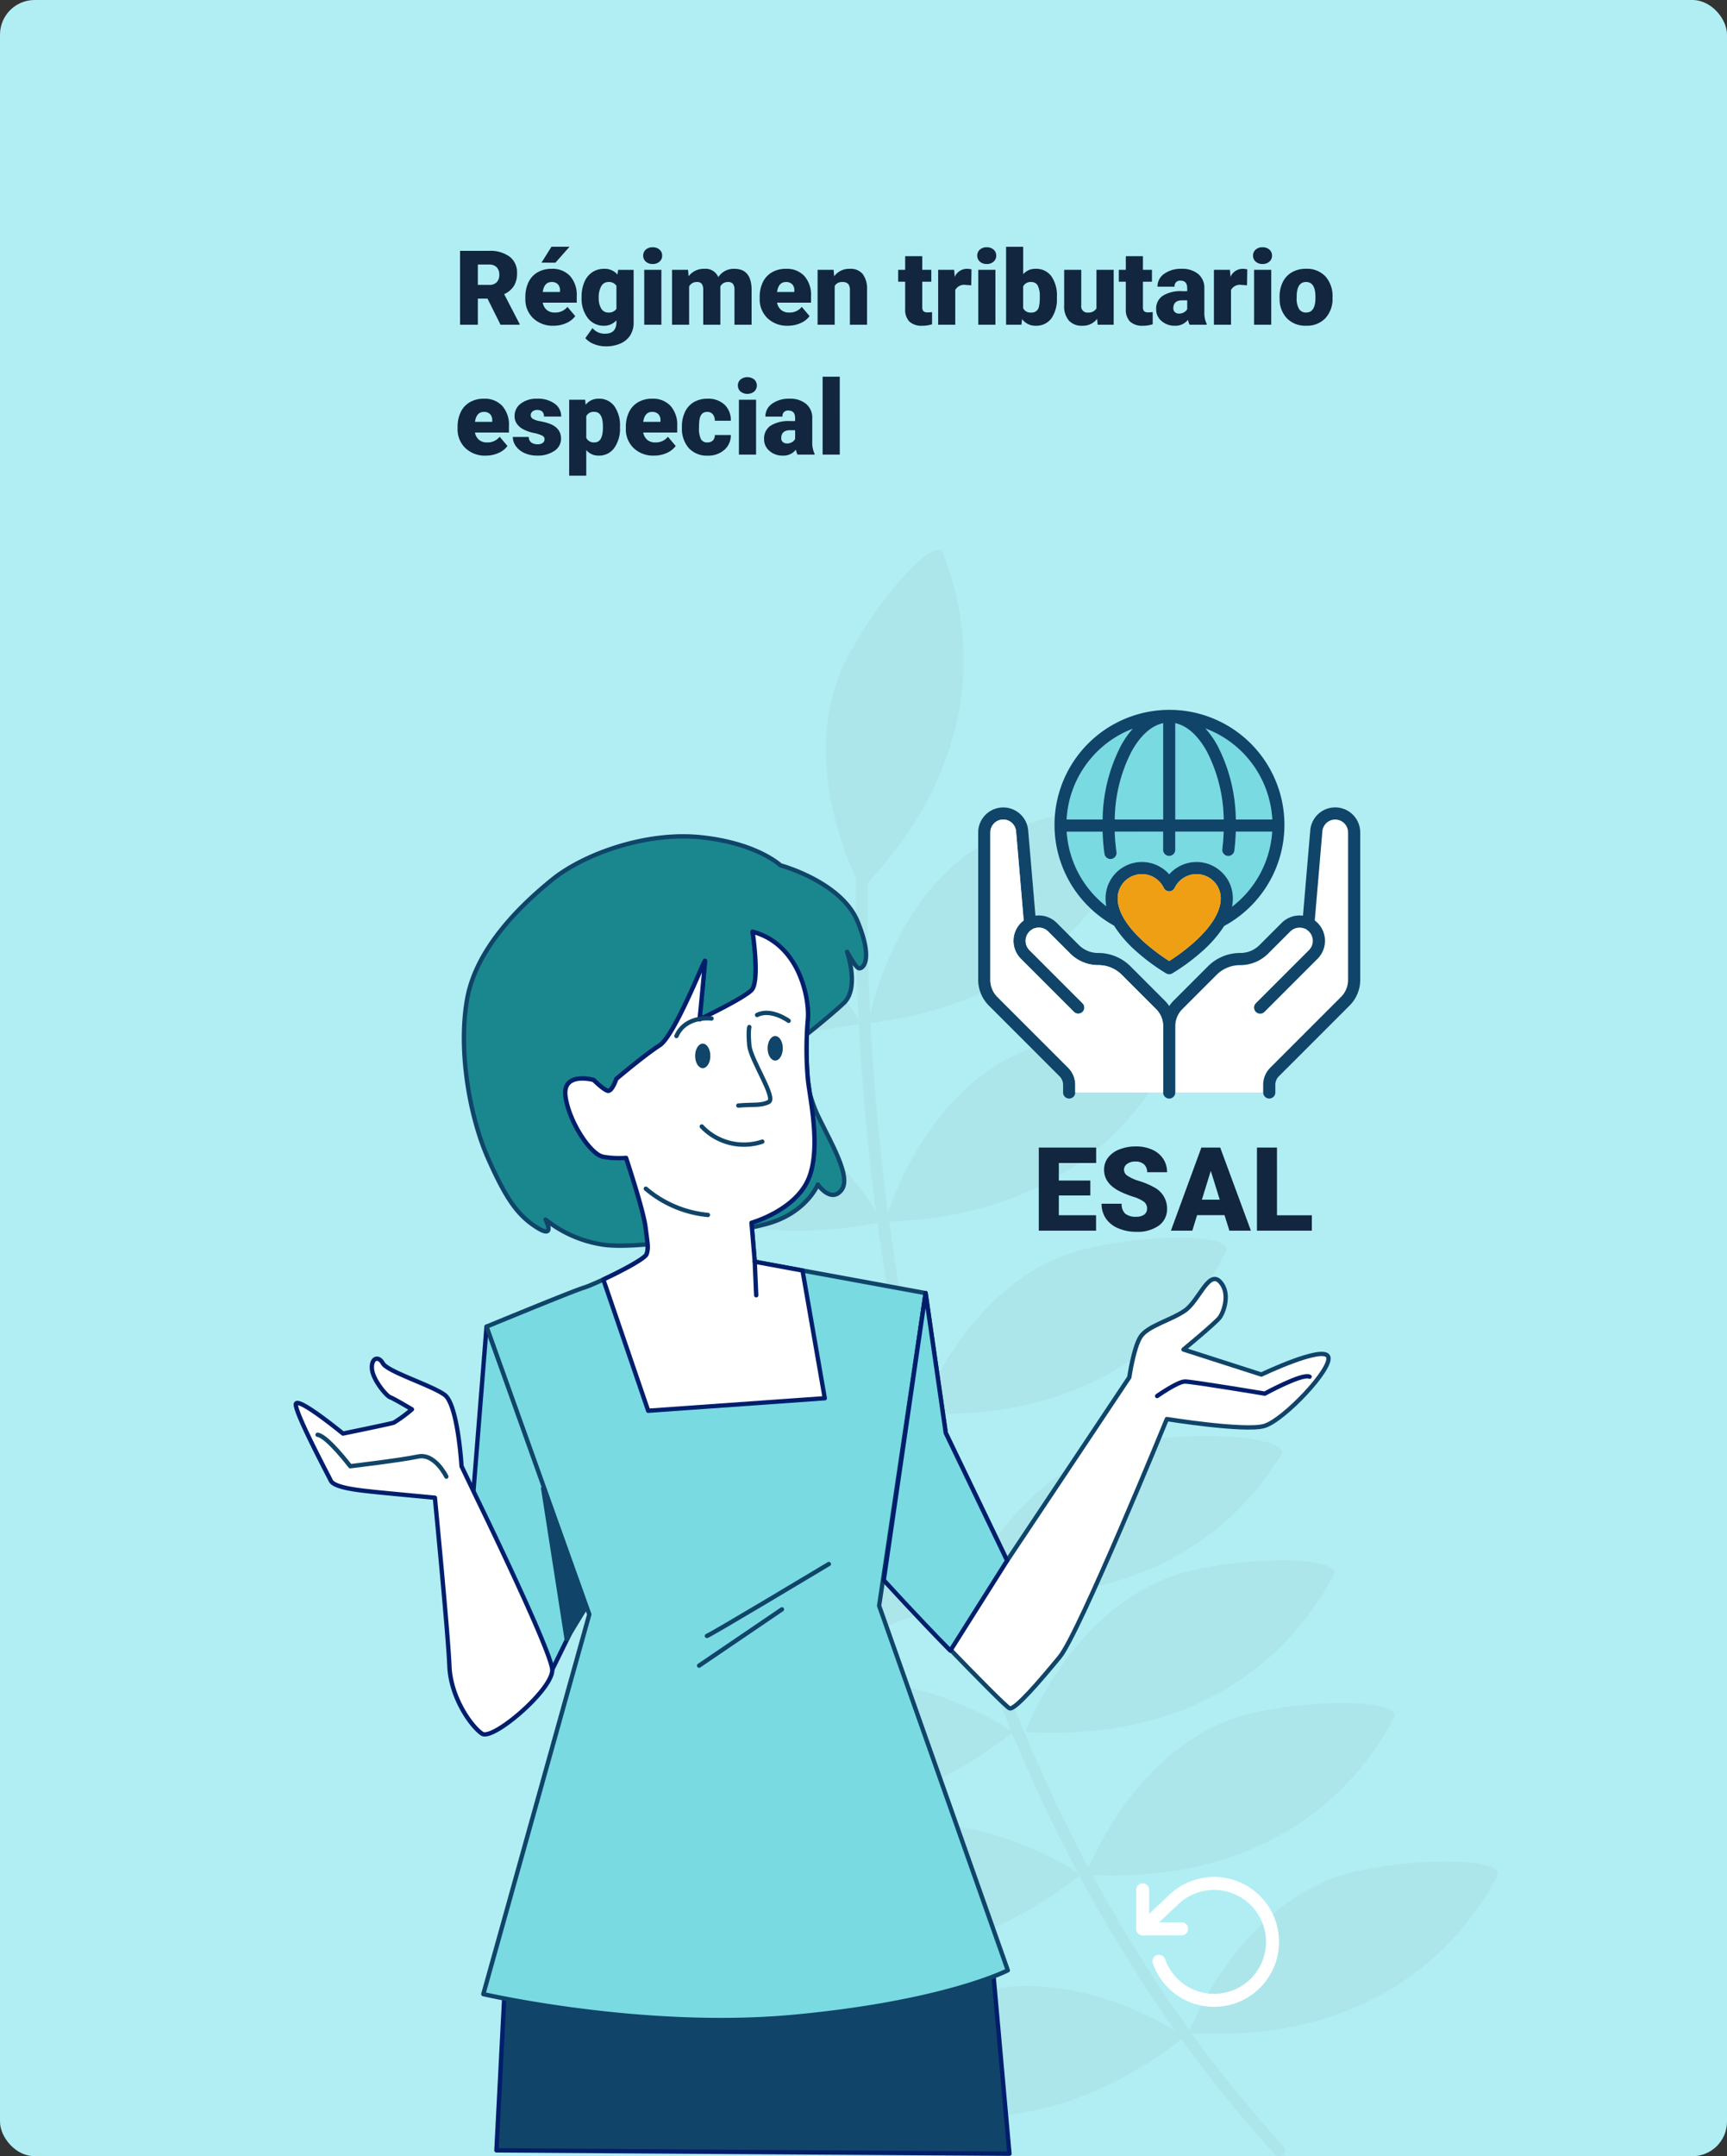<svg xmlns="http://www.w3.org/2000/svg" xmlns:xlink="http://www.w3.org/1999/xlink" width="399" height="498" viewBox="0 0 399 498">
  <rect x="0" y="0" width="399" height="498" fill="#333333" stroke="none"/>
  <defs>
    <clipPath id="clip-path">
      <rect id="Rectángulo_44600" data-name="Rectángulo 44600" width="223.074" height="371" fill="#ace6eb"/>
    </clipPath>
    <clipPath id="clip-path-2">
      <rect id="Rectángulo_44604" data-name="Rectángulo 44604" width="239.747" height="305.409" fill="none"/>
    </clipPath>
  </defs>
  <g id="Grupo_146377" data-name="Grupo 146377" transform="translate(-1021 -2560)">
    <rect id="Rectángulo_44597" data-name="Rectángulo 44597" width="399" height="498" rx="8" transform="translate(1021 2560)" fill="#b0eef4"/>
    <path id="Trazado_195524" data-name="Trazado 195524" d="M7.629-6.035H5.4V0H1.289V-17.062H8a7.5,7.5,0,0,1,4.746,1.346,4.561,4.561,0,0,1,1.711,3.8,5.54,5.54,0,0,1-.721,2.95,5.115,5.115,0,0,1-2.256,1.9L15.047-.176V0H10.641ZM5.4-9.2H8a2.335,2.335,0,0,0,1.764-.617,2.384,2.384,0,0,0,.592-1.721,2.412,2.412,0,0,0-.6-1.733A2.313,2.313,0,0,0,8-13.9H5.4ZM22.9.234a6.518,6.518,0,0,1-4.723-1.74,6.009,6.009,0,0,1-1.8-4.529v-.328A7.787,7.787,0,0,1,17.092-9.8a5.274,5.274,0,0,1,2.1-2.3,6.35,6.35,0,0,1,3.281-.814A5.489,5.489,0,0,1,26.7-11.256a6.516,6.516,0,0,1,1.547,4.623V-5.1H20.391a2.846,2.846,0,0,0,.926,1.676,2.755,2.755,0,0,0,1.852.609A3.549,3.549,0,0,0,26.1-4.125l1.8,2.133A5.045,5.045,0,0,1,25.811-.369,7.069,7.069,0,0,1,22.9.234Zm-.445-10.1q-1.734,0-2.062,2.3h3.984v-.3a1.956,1.956,0,0,0-.48-1.471A1.912,1.912,0,0,0,22.453-9.867Zm-.047-8.145h4.172l-3.258,3.68L20.1-14.338ZM29.367-6.434A8.561,8.561,0,0,1,30-9.832a5.094,5.094,0,0,1,1.816-2.279,4.788,4.788,0,0,1,2.754-.8,3.807,3.807,0,0,1,3.094,1.336l.141-1.1h3.586V-.48a5.346,5.346,0,0,1-.779,2.912,5,5,0,0,1-2.256,1.9,8.292,8.292,0,0,1-3.422.662,7.153,7.153,0,0,1-2.7-.527,4.876,4.876,0,0,1-2-1.371L31.887.773a3.621,3.621,0,0,0,2.906,1.3q2.625,0,2.625-2.7v-.4A3.708,3.708,0,0,1,34.547.234,4.583,4.583,0,0,1,30.8-1.541a7.356,7.356,0,0,1-1.43-4.752Zm3.961.246a4.511,4.511,0,0,0,.586,2.467,1.849,1.849,0,0,0,1.641.908,2.1,2.1,0,0,0,1.863-.855V-9a2.045,2.045,0,0,0-1.84-.867,1.861,1.861,0,0,0-1.652.943A5.144,5.144,0,0,0,33.328-6.187ZM47.8,0H43.84V-12.68H47.8Zm-4.2-15.961a1.778,1.778,0,0,1,.609-1.391,2.29,2.29,0,0,1,1.582-.542,2.29,2.29,0,0,1,1.582.542,1.778,1.778,0,0,1,.609,1.391,1.778,1.778,0,0,1-.609,1.391,2.29,2.29,0,0,1-1.582.542,2.29,2.29,0,0,1-1.582-.542A1.778,1.778,0,0,1,43.605-15.961ZM53.965-12.68l.129,1.488a4.36,4.36,0,0,1,3.621-1.723A3.21,3.21,0,0,1,60.961-11a4.22,4.22,0,0,1,3.727-1.91q3.855,0,3.961,4.664V0H64.688V-8a2.417,2.417,0,0,0-.328-1.418,1.4,1.4,0,0,0-1.2-.445,1.871,1.871,0,0,0-1.746,1.043l.012.164V0H57.469V-7.98a2.541,2.541,0,0,0-.316-1.441,1.393,1.393,0,0,0-1.207-.445,1.894,1.894,0,0,0-1.734,1.043V0H50.262V-12.68ZM77.039.234a6.518,6.518,0,0,1-4.723-1.74,6.009,6.009,0,0,1-1.8-4.529v-.328A7.787,7.787,0,0,1,71.232-9.8a5.274,5.274,0,0,1,2.1-2.3,6.35,6.35,0,0,1,3.281-.814,5.489,5.489,0,0,1,4.219,1.658,6.516,6.516,0,0,1,1.547,4.623V-5.1H74.531a2.846,2.846,0,0,0,.926,1.676,2.755,2.755,0,0,0,1.852.609,3.549,3.549,0,0,0,2.93-1.312l1.8,2.133A5.045,5.045,0,0,1,79.951-.369,7.069,7.069,0,0,1,77.039.234Zm-.445-10.1q-1.734,0-2.062,2.3h3.984v-.3a1.956,1.956,0,0,0-.48-1.471A1.912,1.912,0,0,0,76.594-9.867Zm11-2.812.129,1.488a4.3,4.3,0,0,1,3.621-1.723,3.618,3.618,0,0,1,2.959,1.184A5.635,5.635,0,0,1,95.32-8.168V0H91.359V-8a2.14,2.14,0,0,0-.387-1.412,1.789,1.789,0,0,0-1.406-.451,1.883,1.883,0,0,0-1.723.914V0H83.895V-12.68Zm20.484-3.152v3.152h2.086v2.742h-2.086v5.8a1.481,1.481,0,0,0,.258,1,1.383,1.383,0,0,0,1.02.281,5.793,5.793,0,0,0,.984-.07V-.105a7.288,7.288,0,0,1-2.227.34,4.137,4.137,0,0,1-3.012-.961,3.939,3.939,0,0,1-.973-2.918V-9.937h-1.617V-12.68h1.617v-3.152Zm11.309,6.727-1.3-.094A2.336,2.336,0,0,0,115.7-8.027V0H111.75V-12.68h3.7l.129,1.629a3.058,3.058,0,0,1,2.777-1.863,3.851,3.851,0,0,1,1.1.141ZM124.98,0H121.02V-12.68h3.961Zm-4.2-15.961a1.778,1.778,0,0,1,.609-1.391,2.29,2.29,0,0,1,1.582-.542,2.29,2.29,0,0,1,1.582.542,1.778,1.778,0,0,1,.609,1.391,1.778,1.778,0,0,1-.609,1.391,2.29,2.29,0,0,1-1.582.542,2.29,2.29,0,0,1-1.582-.542A1.778,1.778,0,0,1,120.785-15.961Zm18.4,9.727a7.728,7.728,0,0,1-1.289,4.793A4.318,4.318,0,0,1,134.262.234,3.747,3.747,0,0,1,131.145-1.3L130.98,0h-3.539V-18h3.949v6.34a3.615,3.615,0,0,1,2.848-1.254,4.319,4.319,0,0,1,3.656,1.7,7.768,7.768,0,0,1,1.289,4.781Zm-3.961-.252a5.155,5.155,0,0,0-.486-2.6,1.639,1.639,0,0,0-1.494-.778,1.891,1.891,0,0,0-1.852,1.018v5.031a1.9,1.9,0,0,0,1.875,1.006,1.677,1.677,0,0,0,1.77-1.357A9.745,9.745,0,0,0,135.223-6.486Zm13.254,5.115A4.072,4.072,0,0,1,145.09.234a3.993,3.993,0,0,1-3.158-1.213,5.1,5.1,0,0,1-1.072-3.486V-12.68h3.949v8.238a1.419,1.419,0,0,0,1.582,1.629,2.064,2.064,0,0,0,1.934-.973V-12.68H152.3V0h-3.7Zm10.582-14.461v3.152h2.086v2.742h-2.086v5.8a1.481,1.481,0,0,0,.258,1,1.383,1.383,0,0,0,1.02.281,5.793,5.793,0,0,0,.984-.07V-.105a7.288,7.288,0,0,1-2.227.34,4.137,4.137,0,0,1-3.012-.961,3.939,3.939,0,0,1-.973-2.918V-9.937h-1.617V-12.68h1.617v-3.152ZM169.84,0a4.459,4.459,0,0,1-.375-1.137A3.672,3.672,0,0,1,166.418.234,4.5,4.5,0,0,1,163.371-.85a3.45,3.45,0,0,1-1.254-2.725,3.546,3.546,0,0,1,1.523-3.117,7.761,7.761,0,0,1,4.43-1.055h1.219v-.671q0-1.755-1.512-1.755a1.236,1.236,0,0,0-1.406,1.39h-3.949a3.54,3.54,0,0,1,1.564-2.985,6.575,6.575,0,0,1,3.99-1.147,5.764,5.764,0,0,1,3.832,1.184,4.115,4.115,0,0,1,1.441,3.246v5.613A5.748,5.748,0,0,0,173.789-.2V0Zm-2.473-2.578a2.2,2.2,0,0,0,1.225-.316,1.983,1.983,0,0,0,.7-.715V-5.637h-1.148q-2.062,0-2.062,1.852a1.131,1.131,0,0,0,.363.873A1.315,1.315,0,0,0,167.367-2.578Zm15.738-6.527L181.8-9.2a2.336,2.336,0,0,0-2.391,1.172V0h-3.949V-12.68h3.7l.129,1.629a3.058,3.058,0,0,1,2.777-1.863,3.851,3.851,0,0,1,1.1.141ZM188.7,0h-3.961V-12.68H188.7Zm-4.2-15.961a1.778,1.778,0,0,1,.609-1.391,2.29,2.29,0,0,1,1.582-.542,2.29,2.29,0,0,1,1.582.542,1.778,1.778,0,0,1,.609,1.391,1.778,1.778,0,0,1-.609,1.391,2.29,2.29,0,0,1-1.582.542,2.29,2.29,0,0,1-1.582-.542A1.778,1.778,0,0,1,184.5-15.961Zm6.129,9.5a7.484,7.484,0,0,1,.738-3.381,5.28,5.28,0,0,1,2.121-2.279,6.388,6.388,0,0,1,3.246-.8,5.83,5.83,0,0,1,4.488,1.764,6.768,6.768,0,0,1,1.641,4.8v.141a6.566,6.566,0,0,1-1.646,4.705,5.846,5.846,0,0,1-4.459,1.74,5.912,5.912,0,0,1-4.348-1.623,6.348,6.348,0,0,1-1.77-4.4Zm3.949.246a4.718,4.718,0,0,0,.551,2.578,1.835,1.835,0,0,0,1.629.82q2.109,0,2.156-3.246v-.4q0-3.41-2.18-3.41-1.98,0-2.145,2.941ZM7.242,30.234a6.518,6.518,0,0,1-4.723-1.74,6.009,6.009,0,0,1-1.8-4.529v-.328A7.787,7.787,0,0,1,1.436,20.2a5.274,5.274,0,0,1,2.1-2.3,6.35,6.35,0,0,1,3.281-.814,5.489,5.489,0,0,1,4.219,1.658,6.516,6.516,0,0,1,1.547,4.623V24.9H4.734a2.846,2.846,0,0,0,.926,1.676,2.755,2.755,0,0,0,1.852.609,3.549,3.549,0,0,0,2.93-1.312l1.8,2.133a5.045,5.045,0,0,1-2.092,1.623A7.069,7.069,0,0,1,7.242,30.234ZM6.8,20.133q-1.734,0-2.062,2.3H8.719v-.3a1.956,1.956,0,0,0-.48-1.471A1.912,1.912,0,0,0,6.8,20.133Zm14.016,6.3a.912.912,0,0,0-.527-.809,8.021,8.021,0,0,0-2-.633,9.138,9.138,0,0,1-2.437-.861,4.083,4.083,0,0,1-1.465-1.295,3.092,3.092,0,0,1-.5-1.746,3.5,3.5,0,0,1,1.441-2.877,5.938,5.938,0,0,1,3.773-1.131,6.579,6.579,0,0,1,4.031,1.137,3.555,3.555,0,0,1,1.523,2.988H20.684q0-1.523-1.605-1.523a1.591,1.591,0,0,0-1.043.346,1.07,1.07,0,0,0-.422.861.982.982,0,0,0,.516.855,4.872,4.872,0,0,0,1.646.539,14.228,14.228,0,0,1,1.986.5q2.859.984,2.859,3.527a3.321,3.321,0,0,1-1.541,2.824,6.758,6.758,0,0,1-3.99,1.09,6.9,6.9,0,0,1-2.906-.586,4.86,4.86,0,0,1-1.992-1.594,3.609,3.609,0,0,1-.715-2.121h3.691a1.526,1.526,0,0,0,.586,1.283,2.41,2.41,0,0,0,1.441.4,1.9,1.9,0,0,0,1.213-.328A1.05,1.05,0,0,0,20.813,26.438Zm17.426-2.684a7.646,7.646,0,0,1-1.33,4.717,4.264,4.264,0,0,1-3.592,1.764,3.655,3.655,0,0,1-2.871-1.277v5.918H26.5V17.32h3.691l.117,1.172a3.656,3.656,0,0,1,2.988-1.406,4.3,4.3,0,0,1,3.645,1.729,7.741,7.741,0,0,1,1.3,4.752Zm-3.949-.246q0-3.375-1.969-3.375a1.859,1.859,0,0,0-1.875,1.008v4.992a1.919,1.919,0,0,0,1.9,1.055q1.887,0,1.945-3.258Zm11.824,6.727a6.518,6.518,0,0,1-4.723-1.74,6.009,6.009,0,0,1-1.8-4.529v-.328a7.787,7.787,0,0,1,.721-3.434,5.274,5.274,0,0,1,2.1-2.3,6.35,6.35,0,0,1,3.281-.814,5.489,5.489,0,0,1,4.219,1.658,6.516,6.516,0,0,1,1.547,4.623V24.9H43.605a2.846,2.846,0,0,0,.926,1.676,2.755,2.755,0,0,0,1.852.609,3.549,3.549,0,0,0,2.93-1.312l1.8,2.133a5.045,5.045,0,0,1-2.092,1.623A7.069,7.069,0,0,1,46.113,30.234Zm-.445-10.1q-1.734,0-2.062,2.3H47.59v-.3a1.956,1.956,0,0,0-.48-1.471A1.912,1.912,0,0,0,45.668,20.133Zm12.738,7.055a1.756,1.756,0,0,0,1.289-.451,1.654,1.654,0,0,0,.445-1.26h3.7A4.384,4.384,0,0,1,62.35,28.9a5.558,5.558,0,0,1-3.85,1.336A5.627,5.627,0,0,1,54.141,28.5a6.834,6.834,0,0,1-1.594-4.8v-.164a7.723,7.723,0,0,1,.709-3.393A5.162,5.162,0,0,1,55.3,17.877a6.1,6.1,0,0,1,3.164-.791,5.488,5.488,0,0,1,3.926,1.371,4.863,4.863,0,0,1,1.453,3.715h-3.7a2.168,2.168,0,0,0-.48-1.512,1.658,1.658,0,0,0-1.289-.527q-1.535,0-1.793,1.957A13.809,13.809,0,0,0,56.5,23.8a5.424,5.424,0,0,0,.457,2.648A1.582,1.582,0,0,0,58.406,27.188ZM69.68,30H65.719V17.32H69.68Zm-4.2-15.961a1.778,1.778,0,0,1,.609-1.391,2.579,2.579,0,0,1,3.164,0,1.893,1.893,0,0,1,0,2.782,2.579,2.579,0,0,1-3.164,0A1.778,1.778,0,0,1,65.484,14.039ZM79.254,30a4.459,4.459,0,0,1-.375-1.137,3.672,3.672,0,0,1-3.047,1.371,4.5,4.5,0,0,1-3.047-1.084,3.45,3.45,0,0,1-1.254-2.725,3.546,3.546,0,0,1,1.523-3.117,7.761,7.761,0,0,1,4.43-1.055H78.7v-.671q0-1.755-1.512-1.755a1.236,1.236,0,0,0-1.406,1.39H71.836A3.54,3.54,0,0,1,73.4,18.233a6.575,6.575,0,0,1,3.99-1.147,5.764,5.764,0,0,1,3.832,1.184,4.115,4.115,0,0,1,1.441,3.246v5.613A5.748,5.748,0,0,0,83.2,29.8V30Zm-2.473-2.578a2.2,2.2,0,0,0,1.225-.316,1.983,1.983,0,0,0,.7-.715V24.363H77.555q-2.062,0-2.062,1.852a1.131,1.131,0,0,0,.363.873A1.315,1.315,0,0,0,76.781,27.422ZM89.016,30H85.055V12h3.961Z" transform="translate(1126 2635)" fill="#12263f"/>
    <g id="Grupo_146163" data-name="Grupo 146163" transform="translate(35)">
      <g id="Grupo_146160" data-name="Grupo 146160" transform="translate(1108.963 2687)">
        <g id="Grupo_146145" data-name="Grupo 146145" clip-path="url(#clip-path)">
          <path id="Trazado_194590" data-name="Trazado 194590" d="M75.94,109.724S59.895,80.195,31.767,78.279C15.757,77.19-2.672,80.525.323,84.269s24.707,35.937,75.617,25.455" transform="translate(0 -0.338)" fill="#ace6eb"/>
          <path id="Trazado_194591" data-name="Trazado 194591" d="M77.953,109.641s5.654-33.128,31.658-44.02c14.8-6.2,33.321-8.991,31.7-4.482s-11.785,41.988-63.354,48.5" transform="translate(-0.338 -0.255)" fill="#ace6eb"/>
          <path id="Trazado_194592" data-name="Trazado 194592" d="M76.405,78.41S60,49.081,73.389,24.272C81.012,10.152,93.67-3.653,95.237.877s17.2,40.074-18.832,77.533" transform="translate(-0.295 0)" fill="#ace6eb"/>
          <path id="Trazado_194593" data-name="Trazado 194593" d="M80.988,155.718s-16.045-29.53-44.173-31.445c-16.009-1.089-34.439,2.246-31.444,5.99S30.077,166.2,80.988,155.718" transform="translate(-0.022 -0.537)" fill="#ace6eb"/>
          <path id="Trazado_194594" data-name="Trazado 194594" d="M81.879,155.661s8.837-32.425,35.773-40.746c15.332-4.736,34.036-5.721,31.98-1.39s-15.8,40.649-67.753,42.136" transform="translate(-0.355 -0.48)" fill="#ace6eb"/>
          <path id="Trazado_194595" data-name="Trazado 194595" d="M88.712,200.587S67.7,174.359,39.675,177.448c-15.95,1.758-33.5,8.3-29.89,11.455s30.672,31,78.927,11.684" transform="translate(-0.04 -0.767)" fill="#ace6eb"/>
          <path id="Trazado_194596" data-name="Trazado 194596" d="M90.05,200.161s11.1-31.721,38.555-38.125c15.627-3.644,34.354-3.309,32,.867s-18.62,39.436-70.553,37.258" transform="translate(-0.39 -0.691)" fill="#ace6eb"/>
          <path id="Trazado_194597" data-name="Trazado 194597" d="M99.478,241.6S75.09,218.475,47.748,225.35C32.186,229.263,15.69,238.134,19.7,240.767s34.608,26.539,79.783.83" transform="translate(-0.083 -0.97)" fill="#ace6eb"/>
          <path id="Trazado_194598" data-name="Trazado 194598" d="M100.021,241.438s13.654-30.708,41.541-34.847c15.872-2.356,34.509-.492,31.821,3.478s-21.78,37.783-73.362,31.37" transform="translate(-0.433 -0.89)" fill="#ace6eb"/>
          <path id="Trazado_194599" data-name="Trazado 194599" d="M111.26,274.156S83.7,254.92,57.688,265.787c-14.807,6.184-29.8,17.411-25.446,19.42s38.17,21.093,79.018-11.05" transform="translate(-0.136 -1.136)" fill="#ace6eb"/>
          <path id="Trazado_194600" data-name="Trazado 194600" d="M114.412,274.035s11.624-31.533,39.183-37.48c15.686-3.384,34.4-2.738,31.98,1.4s-19.273,39.121-71.163,36.082" transform="translate(-0.495 -1.015)" fill="#ace6eb"/>
          <path id="Trazado_194601" data-name="Trazado 194601" d="M128.434,307.128s11.624-31.533,39.183-37.48c15.686-3.384,34.4-2.738,31.98,1.4s-19.273,39.121-71.163,36.082" transform="translate(-0.556 -1.158)" fill="#ace6eb"/>
          <path id="Trazado_194602" data-name="Trazado 194602" d="M152.358,343.88s11.624-31.533,39.183-37.48c15.686-3.384,34.4-2.738,31.98,1.4s-19.273,39.121-71.163,36.082" transform="translate(-0.66 -1.317)" fill="#ace6eb"/>
          <path id="Trazado_194603" data-name="Trazado 194603" d="M126.966,307.249s-27.557-19.236-53.572-8.37c-14.807,6.184-29.8,17.411-25.446,19.42s38.17,21.093,79.018-11.05" transform="translate(-0.204 -1.28)" fill="#ace6eb"/>
          <path id="Trazado_194604" data-name="Trazado 194604" d="M151.084,344.83s-27.557-19.236-53.572-8.37c-14.807,6.184-29.8,17.411-25.446,19.42s38.17,21.093,79.018-11.05" transform="translate(-0.309 -1.442)" fill="#ace6eb"/>
          <path id="Trazado_194605" data-name="Trazado 194605" d="M172.882,371.29a1.36,1.36,0,0,1-1.008-.445c-24.693-27.058-45.126-59.811-60.733-97.348-12.477-30.006-21.915-63.119-28.052-98.42C72.641,114.983,75.433,68.722,75.462,68.262a1.364,1.364,0,1,1,2.722.173c-.03.458-2.8,46.455,7.6,106.245,6.106,35.091,15.489,68,27.887,97.809,15.485,37.228,35.743,69.7,60.213,96.517a1.364,1.364,0,0,1-1.007,2.283" transform="translate(-0.325 -0.29)" fill="#ace6eb"/>
        </g>
      </g>
      <g id="Grupo_146158" data-name="Grupo 146158" transform="translate(1053.769 2752.591)">
        <g id="Grupo_146157" data-name="Grupo 146157" transform="translate(0)" clip-path="url(#clip-path-2)">
          <path id="Trazado_194666" data-name="Trazado 194666" d="M166.553,7.191s14.041,3.78,17.822,12.961,1.081,11.071.27,10.8-2.7-3.78-2.7-3.78,2.97,8.372-.811,11.882-9.992,8.37-9.992,8.37.811,10.8,4.051,17.553,7.831,14.311,5.4,17.281-5.4-1.35-5.4-1.35-2.7,6.752-12.151,9.181-29.147,5.827-37.248,4.746a27.948,27.948,0,0,1-13.518-5.826s2.431,4.59-1.89,1.89-7.021-6.211-11.34-15.933-7.022-25.112-4.861-36.994S106.877,16.1,113.9,10.431,135.23-.641,148.191.709s18.362,6.481,18.362,6.481" transform="translate(-54.009 0.075)" fill="#1a878e"/>
          <path id="Trazado_194667" data-name="Trazado 194667" d="M166.553,7.191s14.041,3.78,17.822,12.961,1.081,11.071.27,10.8-2.7-3.78-2.7-3.78,2.97,8.372-.811,11.882-9.992,8.37-9.992,8.37.811,10.8,4.051,17.553,7.831,14.311,5.4,17.281-5.4-1.35-5.4-1.35-2.7,6.752-12.151,9.181-29.147,5.827-37.248,4.746a27.948,27.948,0,0,1-13.518-5.826s2.431,4.59-1.89,1.89-7.021-6.211-11.34-15.933-7.022-25.112-4.861-36.994S106.877,16.1,113.9,10.431,135.23-.641,148.191.709,166.553,7.191,166.553,7.191Z" transform="translate(-54.009 0.075)" fill="none" stroke="#104469" stroke-linecap="round" stroke-linejoin="round" stroke-width="1"/>
          <path id="Trazado_194668" data-name="Trazado 194668" d="M153.224,98.982l-3.545,44.54,18.729,34.657,7.823-15.931Z" transform="translate(-108.582 14.826)" fill="#79dae1"/>
          <path id="Trazado_194669" data-name="Trazado 194669" d="M153.224,98.982l-3.545,44.54,18.729,34.657,7.823-15.931Z" transform="translate(-108.582 14.826)" fill="none" stroke="#001e6c" stroke-linecap="round" stroke-linejoin="round" stroke-width="1"/>
          <path id="Trazado_194670" data-name="Trazado 194670" d="M149.53,131.467l5.424,34.784,4.675-7.668Z" transform="translate(-91.808 19.691)" fill="#104469"/>
          <path id="Trazado_194671" data-name="Trazado 194671" d="M149.53,131.467l5.424,34.784,4.675-7.668Z" transform="translate(-91.808 19.691)" fill="none" stroke="#104469" stroke-linecap="round" stroke-linejoin="round" stroke-width="1"/>
          <path id="Trazado_194672" data-name="Trazado 194672" d="M183.14,270.72,179.3,227.761l-112.769,4.6-1.918,37.59Z" transform="translate(-17.689 34.114)" fill="#104469"/>
          <path id="Trazado_194673" data-name="Trazado 194673" d="M183.14,270.72,179.3,227.761l-112.769,4.6-1.918,37.59Z" transform="translate(-17.689 34.114)" fill="none" stroke="#001e6c" stroke-linecap="round" stroke-linejoin="round" stroke-width="1"/>
          <path id="Trazado_194674" data-name="Trazado 194674" d="M127.161,19.666s1.749,11.493-.249,13.492S114.919,39.9,114.919,39.9s1.25-12.743,1.25-13.493-7,17.24-10.494,19.489-9.994,7.746-9.994,7.746-1,3-2,2.748-3.248-2.5-3.248-2.5-7.246-2-6.5,3.748,5.747,13.492,8.745,13.992a21.127,21.127,0,0,0,5.246.25s4,11.993,4.5,15.99.75,4.747.249,6.247-11.993,7-14.492,7.746S65.7,110.863,65.7,110.863l23.736,66.461-24.486,87.7s36.729,8.5,71.708,5.248,49.47-10.744,49.47-10.744l-29.732-84.2,10.744-72.207-39.476-7.246-.75-8.995s9.744-2.748,12.992-9.744c3.368-7.255.25-19.988,0-23.736a77.93,77.93,0,0,1,0-13.242c.5-4.247-1.5-17.489-12.743-20.488" transform="translate(-21.055 2.946)" fill="#79dae1"/>
          <path id="Trazado_194675" data-name="Trazado 194675" d="M127.161,19.666s1.749,11.493-.249,13.492S114.919,39.9,114.919,39.9s1.25-12.743,1.25-13.493-7,17.24-10.494,19.489-9.994,7.746-9.994,7.746-1,3-2,2.748-3.248-2.5-3.248-2.5-7.246-2-6.5,3.748,5.747,13.492,8.745,13.992a21.127,21.127,0,0,0,5.246.25s4,11.993,4.5,15.99.75,4.747.249,6.247-11.993,7-14.492,7.746S65.7,110.863,65.7,110.863l23.736,66.461-24.486,87.7s36.729,8.5,71.708,5.248,49.47-10.744,49.47-10.744l-29.732-84.2,10.744-72.207-39.476-7.246-.75-8.995s9.744-2.748,12.992-9.744c3.368-7.255.25-19.988,0-23.736a77.93,77.93,0,0,1,0-13.242C140.4,35.907,138.405,22.665,127.161,19.666Z" transform="translate(-21.055 2.946)" fill="none" stroke="#104469" stroke-linecap="round" stroke-linejoin="round" stroke-width="1"/>
          <path id="Trazado_194676" data-name="Trazado 194676" d="M129.078,146.666s-27.085,16.251-28.168,16.612" transform="translate(-5.355 21.968)" fill="none" stroke="#104469" stroke-linecap="round" stroke-linejoin="round" stroke-width="1"/>
          <line id="Línea_144" data-name="Línea 144" x1="19.14" y2="13.001" transform="translate(93.749 179.107)" fill="none" stroke="#104469" stroke-linecap="round" stroke-linejoin="round" stroke-width="1"/>
          <path id="Trazado_194677" data-name="Trazado 194677" d="M110.52,99.982c4.224-1.967,9.658-4.839,10-5.859.5-1.5.249-2.249-.249-6.247s-4.5-15.991-4.5-15.991a21.06,21.06,0,0,1-5.246-.25c-3-.5-8-8.245-8.745-13.992s6.5-3.748,6.5-3.748,2.249,2.249,3.248,2.5,2-2.748,2-2.748,6.5-5.5,10-7.745S134.01,25.662,134.01,26.412,132.761,39.9,132.761,39.9s9.994-4.746,11.993-6.746.25-13.492.25-13.492c11.244,3,13.242,16.239,12.743,20.488a77.929,77.929,0,0,0,0,13.242c.249,3.747,3.368,16.481,0,23.736-3.248,7-12.992,9.744-12.992,9.744l.75,8.995L156.542,97.9l5.142,29.5-40.8,2.892Z" transform="translate(-38.898 2.946)" fill="#fff"/>
          <path id="Trazado_194678" data-name="Trazado 194678" d="M110.52,99.982c4.224-1.967,9.658-4.839,10-5.859.5-1.5.249-2.249-.249-6.247s-4.5-15.991-4.5-15.991a21.06,21.06,0,0,1-5.246-.25c-3-.5-8-8.245-8.745-13.992s6.5-3.748,6.5-3.748,2.249,2.249,3.248,2.5,2-2.748,2-2.748,6.5-5.5,10-7.745S134.01,25.662,134.01,26.412,132.761,39.9,132.761,39.9s9.994-4.746,11.993-6.746.25-13.492.25-13.492c11.244,3,13.242,16.239,12.743,20.488a77.929,77.929,0,0,0,0,13.242c.249,3.747,3.368,16.481,0,23.736-3.248,7-12.992,9.744-12.992,9.744l.75,8.995L156.542,97.9l5.142,29.5-40.8,2.892Z" transform="translate(-38.898 2.946)" fill="none" stroke="#001e6c" stroke-linecap="round" stroke-linejoin="round" stroke-width="1"/>
          <line id="Línea_145" data-name="Línea 145" x2="0.337" y2="7.754" transform="translate(106.606 98.816)" fill="none" stroke="#001e6c" stroke-linecap="round" stroke-linejoin="round" stroke-width="1"/>
          <path id="Trazado_194679" data-name="Trazado 194679" d="M125.217,71.276a25.889,25.889,0,0,0,14.338,6.066" transform="translate(-43.779 10.676)" fill="none" stroke="#104469" stroke-linecap="round" stroke-linejoin="round" stroke-width="1"/>
          <path id="Trazado_194680" data-name="Trazado 194680" d="M128.268,62.279a13.406,13.406,0,0,1-13.992-3.5" transform="translate(-19.913 8.804)" fill="none" stroke="#104469" stroke-linecap="round" stroke-linejoin="round" stroke-width="1"/>
          <path id="Trazado_194681" data-name="Trazado 194681" d="M115.234,38.807s-.3.909,0,4.243,6.3,12.146,4.484,13.056-3.392.524-7.029.827" transform="translate(-9.881 5.813)" fill="none" stroke="#104469" stroke-linecap="round" stroke-linejoin="round" stroke-width="1"/>
          <path id="Trazado_194682" data-name="Trazado 194682" d="M110.162,43.442c0,1.566.785,2.835,1.756,2.835s1.755-1.269,1.755-2.835-.785-2.835-1.755-2.835-1.756,1.269-1.756,2.835" transform="translate(-0.587 6.082)" fill="#104469"/>
          <path id="Trazado_194683" data-name="Trazado 194683" d="M124.723,44.969c0,1.566.786,2.835,1.755,2.835s1.756-1.269,1.756-2.835-.785-2.835-1.756-2.835-1.755,1.269-1.755,2.835" transform="translate(-31.89 6.311)" fill="#104469"/>
          <path id="Trazado_194684" data-name="Trazado 194684" d="M116.279,37.793s-4.051-2.97-7.291-1.35" transform="translate(-1.844 5.386)" fill="none" stroke="#104469" stroke-linecap="round" stroke-linejoin="round" stroke-width="1"/>
          <path id="Trazado_194685" data-name="Trazado 194685" d="M132.589,37.092s-5.941-.811-8.1,4.051" transform="translate(-35.976 5.548)" fill="none" stroke="#104469" stroke-linecap="round" stroke-linejoin="round" stroke-width="1"/>
          <path id="Trazado_194686" data-name="Trazado 194686" d="M10.168,92.671l4.651,32.307L29,154.459l28.226-42.33s.964-6.747,2.57-9.317,7.068-3.855,10.28-6.1,5.461-9.317,8.031-6.746.964,7.067,0,8.352S69.75,105.7,69.75,105.7l17.989,5.782s14.135-6.747,15.42-4.176S92.88,122.087,88.382,123.371,65.9,121.765,65.9,121.765,45.657,171.236,41.161,176.7,30.88,188.9,29.6,188.582.5,158.964.5,158.964Z" transform="translate(135.914 13.392)" fill="#fff"/>
          <path id="Trazado_194687" data-name="Trazado 194687" d="M10.168,92.671l4.651,32.307L29,154.459l28.226-42.33s.964-6.747,2.57-9.317,7.068-3.855,10.28-6.1,5.461-9.317,8.031-6.746.964,7.067,0,8.352S69.75,105.7,69.75,105.7l17.989,5.782s14.135-6.747,15.42-4.176S92.88,122.087,88.382,123.371,65.9,121.765,65.9,121.765,45.657,171.236,41.161,176.7,30.88,188.9,29.6,188.582.5,158.964.5,158.964Z" transform="translate(135.914 13.392)" fill="none" stroke="#104469" stroke-linecap="round" stroke-linejoin="round" stroke-width="1"/>
          <path id="Trazado_194688" data-name="Trazado 194688" d="M4.318,113.521s4.751-3.354,6.428-3.354,18.446,2.8,18.446,2.8,8.664-4.751,10.341-3.913" transform="translate(195.249 16.319)" fill="none" stroke="#001e6c" stroke-linecap="round" stroke-linejoin="round" stroke-width="1"/>
          <path id="Trazado_194689" data-name="Trazado 194689" d="M80.466,174.825c-7.729-7.838-15.378-16.287-15.378-16.287l9.668-66.293,4.651,32.308,14.177,29.481Z" transform="translate(71.326 13.816)" fill="#79dae1"/>
          <path id="Trazado_194690" data-name="Trazado 194690" d="M80.466,174.825c-7.729-7.838-15.378-16.287-15.378-16.287l9.668-66.293,4.651,32.308,14.177,29.481Z" transform="translate(71.326 13.816)" fill="none" stroke="#001e6c" stroke-linecap="round" stroke-linejoin="round" stroke-width="1"/>
          <path id="Trazado_194691" data-name="Trazado 194691" d="M194.77,130.261s-.838-14.254-3.913-16.49-13.136-5.31-14.254-7.267-2.8-1.118-2.516,1.4,3.354,6.148,4.192,6.428,5.031,2.794,5.031,2.794a32.878,32.878,0,0,1-4.192,3.075c-.839.279-11.739,2.516-11.739,2.516s-10.9-8.944-10.9-6.708,7.267,15.931,8.1,17.608,6.987,2.236,9.5,2.516,14.533,1.4,14.533,1.4,3.075,31.582,3.354,38.849,5.031,13.974,7.546,15.652,16.49-10.341,16.211-14.814-17.608-39.966-17.608-39.966Z" transform="translate(-155.907 15.79)" fill="#fff"/>
          <path id="Trazado_194692" data-name="Trazado 194692" d="M194.77,130.261s-.838-14.254-3.913-16.49-13.136-5.31-14.254-7.267-2.8-1.118-2.516,1.4,3.354,6.148,4.192,6.428,5.031,2.794,5.031,2.794a32.878,32.878,0,0,1-4.192,3.075c-.839.279-11.739,2.516-11.739,2.516s-10.9-8.944-10.9-6.708,7.267,15.931,8.1,17.608,6.987,2.236,9.5,2.516,14.533,1.4,14.533,1.4,3.075,31.582,3.354,38.849,5.031,13.974,7.546,15.652,16.49-10.341,16.211-14.814-17.608-39.966-17.608-39.966Z" transform="translate(-155.907 15.79)" fill="none" stroke="#001e6c" stroke-linecap="round" stroke-linejoin="round" stroke-width="1"/>
          <path id="Trazado_194693" data-name="Trazado 194693" d="M207.516,130.371s-2.636-5.474-6.549-4.635-15.652,2.235-15.652,2.235-5.31-6.987-7.546-7.267" transform="translate(-172.164 18.079)" fill="none" stroke="#104469" stroke-linecap="round" stroke-linejoin="round" stroke-width="1"/>
        </g>
      </g>
      <g id="organizacion-sin-animo-de-lucro" transform="translate(534.999 2068.916)">
        <g id="Grupo_146159" data-name="Grupo 146159" transform="translate(697.424 658.098)">
          <path id="Trazado_194694" data-name="Trazado 194694" d="M2049.281,751.969c-2.038-3.669-4.583-5.93-7.281-6.514v22.264h11.186A35.209,35.209,0,0,0,2049.281,751.969Z" transform="translate(-2016.892 -745.455)" fill="#79dae1"/>
          <path id="Trazado_194695" data-name="Trazado 194695" d="M1337.268,1496.916h-8.407c-.044,1.48-.157,2.949-.338,4.383a1.4,1.4,0,0,1-2.78-.351c.167-1.32.272-2.671.315-4.033h-11.186v4.2a1.4,1.4,0,1,1-2.8,0v-4.2h-11.186a42.858,42.858,0,0,0,.406,4.718,1.4,1.4,0,1,1-2.774.4,45.694,45.694,0,0,1-.436-5.115h-8.3a23.779,23.779,0,0,0,9.155,17.239,9.85,9.85,0,0,1-.175-1.828,8.4,8.4,0,0,1,12.933-7.08,1.8,1.8,0,0,0,3.555,0,8.4,8.4,0,0,1,12.933,7.08,9.873,9.873,0,0,1-.194,1.925A23.782,23.782,0,0,0,1337.268,1496.916Z" transform="translate(-1289.764 -1471.85)" fill="#79dae1"/>
          <path id="Trazado_194696" data-name="Trazado 194696" d="M1622.658,767.72h11.186V745.456c-2.7.584-5.243,2.845-7.281,6.514A35.2,35.2,0,0,0,1622.658,767.72Z" transform="translate(-1611.537 -745.456)" fill="#79dae1"/>
          <path id="Trazado_194697" data-name="Trazado 194697" d="M2250.8,782.19a21.146,21.146,0,0,1,2.765,3.928,38.086,38.086,0,0,1,4.259,17.111h8.424A23.843,23.843,0,0,0,2250.8,782.19Z" transform="translate(-2218.724 -780.965)" fill="#79dae1"/>
          <path id="Trazado_194698" data-name="Trazado 194698" d="M1297.593,805a38.086,38.086,0,0,1,4.259-17.111,21.216,21.216,0,0,1,2.71-3.867A23.843,23.843,0,0,0,1289.276,805Z" transform="translate(-1289.276 -782.732)" fill="#79dae1"/>
        </g>
        <path id="Trazado_194699" data-name="Trazado 194699" d="M1213.874,700.382a26.482,26.482,0,0,0,5.973,4.492q.162.266.336.532a28.178,28.178,0,0,0,4.813,5.42,46.268,46.268,0,0,0,6.887,5.072,1.4,1.4,0,0,0,1.4,0,46.266,46.266,0,0,0,6.887-5.072,28.174,28.174,0,0,0,4.813-5.42q.146-.223.282-.445a26.56,26.56,0,1,0-31.394-4.58Zm24.465,8.326a45.02,45.02,0,0,1-5.755,4.335,45.02,45.02,0,0,1-5.755-4.335c-2.807-2.518-6.153-6.32-6.153-10.133a5.6,5.6,0,0,1,10.647-2.429,1.4,1.4,0,0,0,2.523,0,5.6,5.6,0,0,1,10.647,2.429C1244.492,702.388,1241.146,706.19,1238.339,708.708Zm6.493-16.076a8.4,8.4,0,0,0-10.471-1.136,8.442,8.442,0,0,0-1.777,1.529,8.445,8.445,0,0,0-1.778-1.529,8.4,8.4,0,0,0-12.933,7.079,9.841,9.841,0,0,0,.175,1.828,23.778,23.778,0,0,1-9.156-17.239h8.3a45.637,45.637,0,0,0,.436,5.115,1.4,1.4,0,0,0,1.385,1.2,1.433,1.433,0,0,0,.2-.014,1.4,1.4,0,0,0,1.188-1.586,42.791,42.791,0,0,1-.407-4.718h11.185v4.2a1.4,1.4,0,0,0,2.8,0v-4.2h11.186c-.043,1.362-.148,2.713-.315,4.033a1.4,1.4,0,1,0,2.78.351c.181-1.435.294-2.9.338-4.383h8.407A23.781,23.781,0,0,1,1247.1,700.5a9.876,9.876,0,0,0,.194-1.925A8.351,8.351,0,0,0,1244.832,692.631ZM1233.984,658.1c2.7.584,5.243,2.845,7.281,6.514a35.2,35.2,0,0,1,3.905,15.75h-11.186Zm-2.8,0v22.264H1220a35.208,35.208,0,0,1,3.905-15.75C1225.94,660.944,1228.484,658.682,1231.182,658.1Zm16.791,22.264a38.086,38.086,0,0,0-4.259-17.111,21.135,21.135,0,0,0-2.766-3.928,23.843,23.843,0,0,1,15.448,21.039h-8.424Zm-23.811-20.978a21.215,21.215,0,0,0-2.71,3.867,38.088,38.088,0,0,0-4.259,17.111h-8.317A23.843,23.843,0,0,1,1224.162,659.385Z" transform="translate(-511.452)" fill="#104469"/>
        <path id="Trazado_194700" data-name="Trazado 194700" d="M1666.817,1796.52a5.6,5.6,0,0,0-10.647-2.429,1.4,1.4,0,0,1-2.523,0A5.6,5.6,0,0,0,1643,1796.52c0,3.813,3.346,7.615,6.153,10.133a45.012,45.012,0,0,0,5.755,4.335,45.01,45.01,0,0,0,5.755-4.335C1663.471,1804.135,1666.817,1800.333,1666.817,1796.52Z" transform="translate(-933.777 -1097.945)" fill="#ef9f14"/>
        <path id="Trazado_194701" data-name="Trazado 194701" d="M2063.955,1470.235l16.331-16.331a5.567,5.567,0,0,0,1.641-3.963V1415.9a2.981,2.981,0,0,0-5.951-.254l-1.758,20.592a5.9,5.9,0,0,1,.645.557,5.858,5.858,0,0,1,0,8.285l-12.258,12.259a1.4,1.4,0,0,1-1.981-1.981l12.259-12.259a3.056,3.056,0,0,0,0-4.323,3.08,3.08,0,0,0-.522-.419.737.737,0,0,0-.521-.265,3.059,3.059,0,0,0-3.28.685l-5.1,5.1a9.109,9.109,0,0,1-6.439,2.667h-.041a7.656,7.656,0,0,0-5.449,2.257l-7.89,7.89a5.568,5.568,0,0,0-1.641,3.963v15.311h20.314V1474.2A5.567,5.567,0,0,1,2063.955,1470.235Z" transform="translate(-1319.467 -732.552)" fill="#fff"/>
        <path id="Trazado_194702" data-name="Trazado 194702" d="M759.48,1328.915a5.783,5.783,0,0,0-5.762,5.291l-1.684,19.723a5.862,5.862,0,0,0-4.923,1.665l-5.1,5.1a6.263,6.263,0,0,1-4.458,1.846h-.041a10.508,10.508,0,0,0-7.43,3.078l-7.89,7.89a8.4,8.4,0,0,0-1.061,1.3,8.4,8.4,0,0,0-1.061-1.3l-7.89-7.89a10.509,10.509,0,0,0-7.43-3.078h-.041a6.263,6.263,0,0,1-4.458-1.846l-5.1-5.1a5.857,5.857,0,0,0-4.923-1.664l-1.684-19.723A5.783,5.783,0,0,0,677,1334.7v34.045a8.405,8.405,0,0,0,2.462,5.944l16.331,16.331a2.784,2.784,0,0,1,.821,1.981v1.762a1.4,1.4,0,1,0,2.8,0V1393a5.567,5.567,0,0,0-1.641-3.963l-16.331-16.331a5.567,5.567,0,0,1-1.641-3.963V1334.7a2.981,2.981,0,0,1,5.951-.254l1.759,20.592a5.859,5.859,0,0,0-.645,8.843l12.259,12.259a1.4,1.4,0,1,0,1.981-1.981L688.849,1361.9a3.06,3.06,0,0,1,.765-4.882.731.731,0,0,1,.391-.167,3.038,3.038,0,0,1,3.167.726l5.1,5.1a9.107,9.107,0,0,0,6.439,2.667h.041a7.655,7.655,0,0,1,5.449,2.257l7.89,7.89a5.568,5.568,0,0,1,1.641,3.963v15.311a1.4,1.4,0,1,0,2.8,0V1379.45a5.567,5.567,0,0,1,1.641-3.963l7.89-7.89a7.655,7.655,0,0,1,5.449-2.257h.041a9.107,9.107,0,0,0,6.439-2.667l5.1-5.1a3.059,3.059,0,0,1,3.28-.685.737.737,0,0,1,.522.265,3.079,3.079,0,0,1,.522.419,3.057,3.057,0,0,1,0,4.323l-12.258,12.259a1.4,1.4,0,0,0,1.981,1.981l12.259-12.259a5.859,5.859,0,0,0,0-8.286,5.894,5.894,0,0,0-.645-.557l1.758-20.592a2.981,2.981,0,0,1,5.951.254v34.045a5.567,5.567,0,0,1-1.641,3.962l-16.331,16.331a5.567,5.567,0,0,0-1.641,3.963v1.762a1.4,1.4,0,1,0,2.8,0V1393a2.784,2.784,0,0,1,.821-1.981l16.331-16.331a8.406,8.406,0,0,0,2.462-5.944V1334.7A5.789,5.789,0,0,0,759.48,1328.915Z" transform="translate(0 -651.354)" fill="#104469"/>
        <path id="Trazado_194703" data-name="Trazado 194703" d="M799.288,1456.686l-7.89-7.89a7.654,7.654,0,0,0-5.448-2.257h-.041a9.106,9.106,0,0,1-6.439-2.667l-5.1-5.1a3.038,3.038,0,0,0-3.168-.726.732.732,0,0,0-.391.167,3.058,3.058,0,0,0-.765,4.882l12.259,12.259a1.4,1.4,0,1,1-1.981,1.981l-12.258-12.259a5.859,5.859,0,0,1,0-8.286,5.894,5.894,0,0,1,.645-.558l-1.758-20.592a2.981,2.981,0,0,0-5.951.254v34.045a5.567,5.567,0,0,0,1.641,3.962l16.331,16.331a5.567,5.567,0,0,1,1.641,3.963v1.762H800.93v-15.311a5.568,5.568,0,0,0-1.641-3.963Z" transform="translate(-81.199 -732.553)" fill="#fff"/>
      </g>
      <path id="Trazado_194704" data-name="Trazado 194704" d="M13.355-8.134H6.078V-3.56h8.6V0H1.45V-19.2H14.7v3.573H6.078v4.047h7.277ZM26.459-5.1a1.9,1.9,0,0,0-.719-1.582,8.93,8.93,0,0,0-2.525-1.173,24.221,24.221,0,0,1-2.953-1.173q-3.731-1.833-3.731-5.036a4.516,4.516,0,0,1,.929-2.815,6.012,6.012,0,0,1,2.63-1.9,10.235,10.235,0,0,1,3.823-.679,8.953,8.953,0,0,1,3.711.738,5.876,5.876,0,0,1,2.551,2.1,5.491,5.491,0,0,1,.91,3.118H26.473a2.32,2.32,0,0,0-.719-1.819,2.8,2.8,0,0,0-1.945-.646,3.158,3.158,0,0,0-1.958.547,1.678,1.678,0,0,0-.719,1.391,1.69,1.69,0,0,0,.791,1.338,9.975,9.975,0,0,0,2.782,1.239,17.04,17.04,0,0,1,3.27,1.378,5.494,5.494,0,0,1,3.111,4.944,4.687,4.687,0,0,1-1.9,3.955A8.444,8.444,0,0,1,23.981.264a10.332,10.332,0,0,1-4.225-.837,6.371,6.371,0,0,1-2.848-2.294,5.977,5.977,0,0,1-.956-3.355h4.641a2.944,2.944,0,0,0,.8,2.274,3.77,3.77,0,0,0,2.591.732,2.978,2.978,0,0,0,1.813-.494A1.632,1.632,0,0,0,26.459-5.1Zm17.9,1.516H38.021L36.914,0H31.97l7.04-19.2h4.351L50.454,0h-4.97ZM39.129-7.159h4.126l-2.07-6.658Zm17.35,3.6h8.055V0H51.851V-19.2h4.627Z" transform="translate(1224.551 2844.238)" fill="#12263f"/>
    </g>
    <g id="Icon_feather-rotate-ccw" data-name="Icon feather-rotate-ccw" transform="translate(1283.5 2990.486)">
      <path id="Trazado_194131" data-name="Trazado 194131" d="M1.5,6v9h9" fill="none" stroke="#fff" stroke-linecap="round" stroke-linejoin="round" stroke-width="3"/>
      <path id="Trazado_194132" data-name="Trazado 194132" d="M5.265,22.5A13.5,13.5,0,1,0,8.46,8.46L1.5,15" fill="none" stroke="#fff" stroke-linecap="round" stroke-linejoin="round" stroke-width="3"/>
    </g>
  </g>
</svg>
